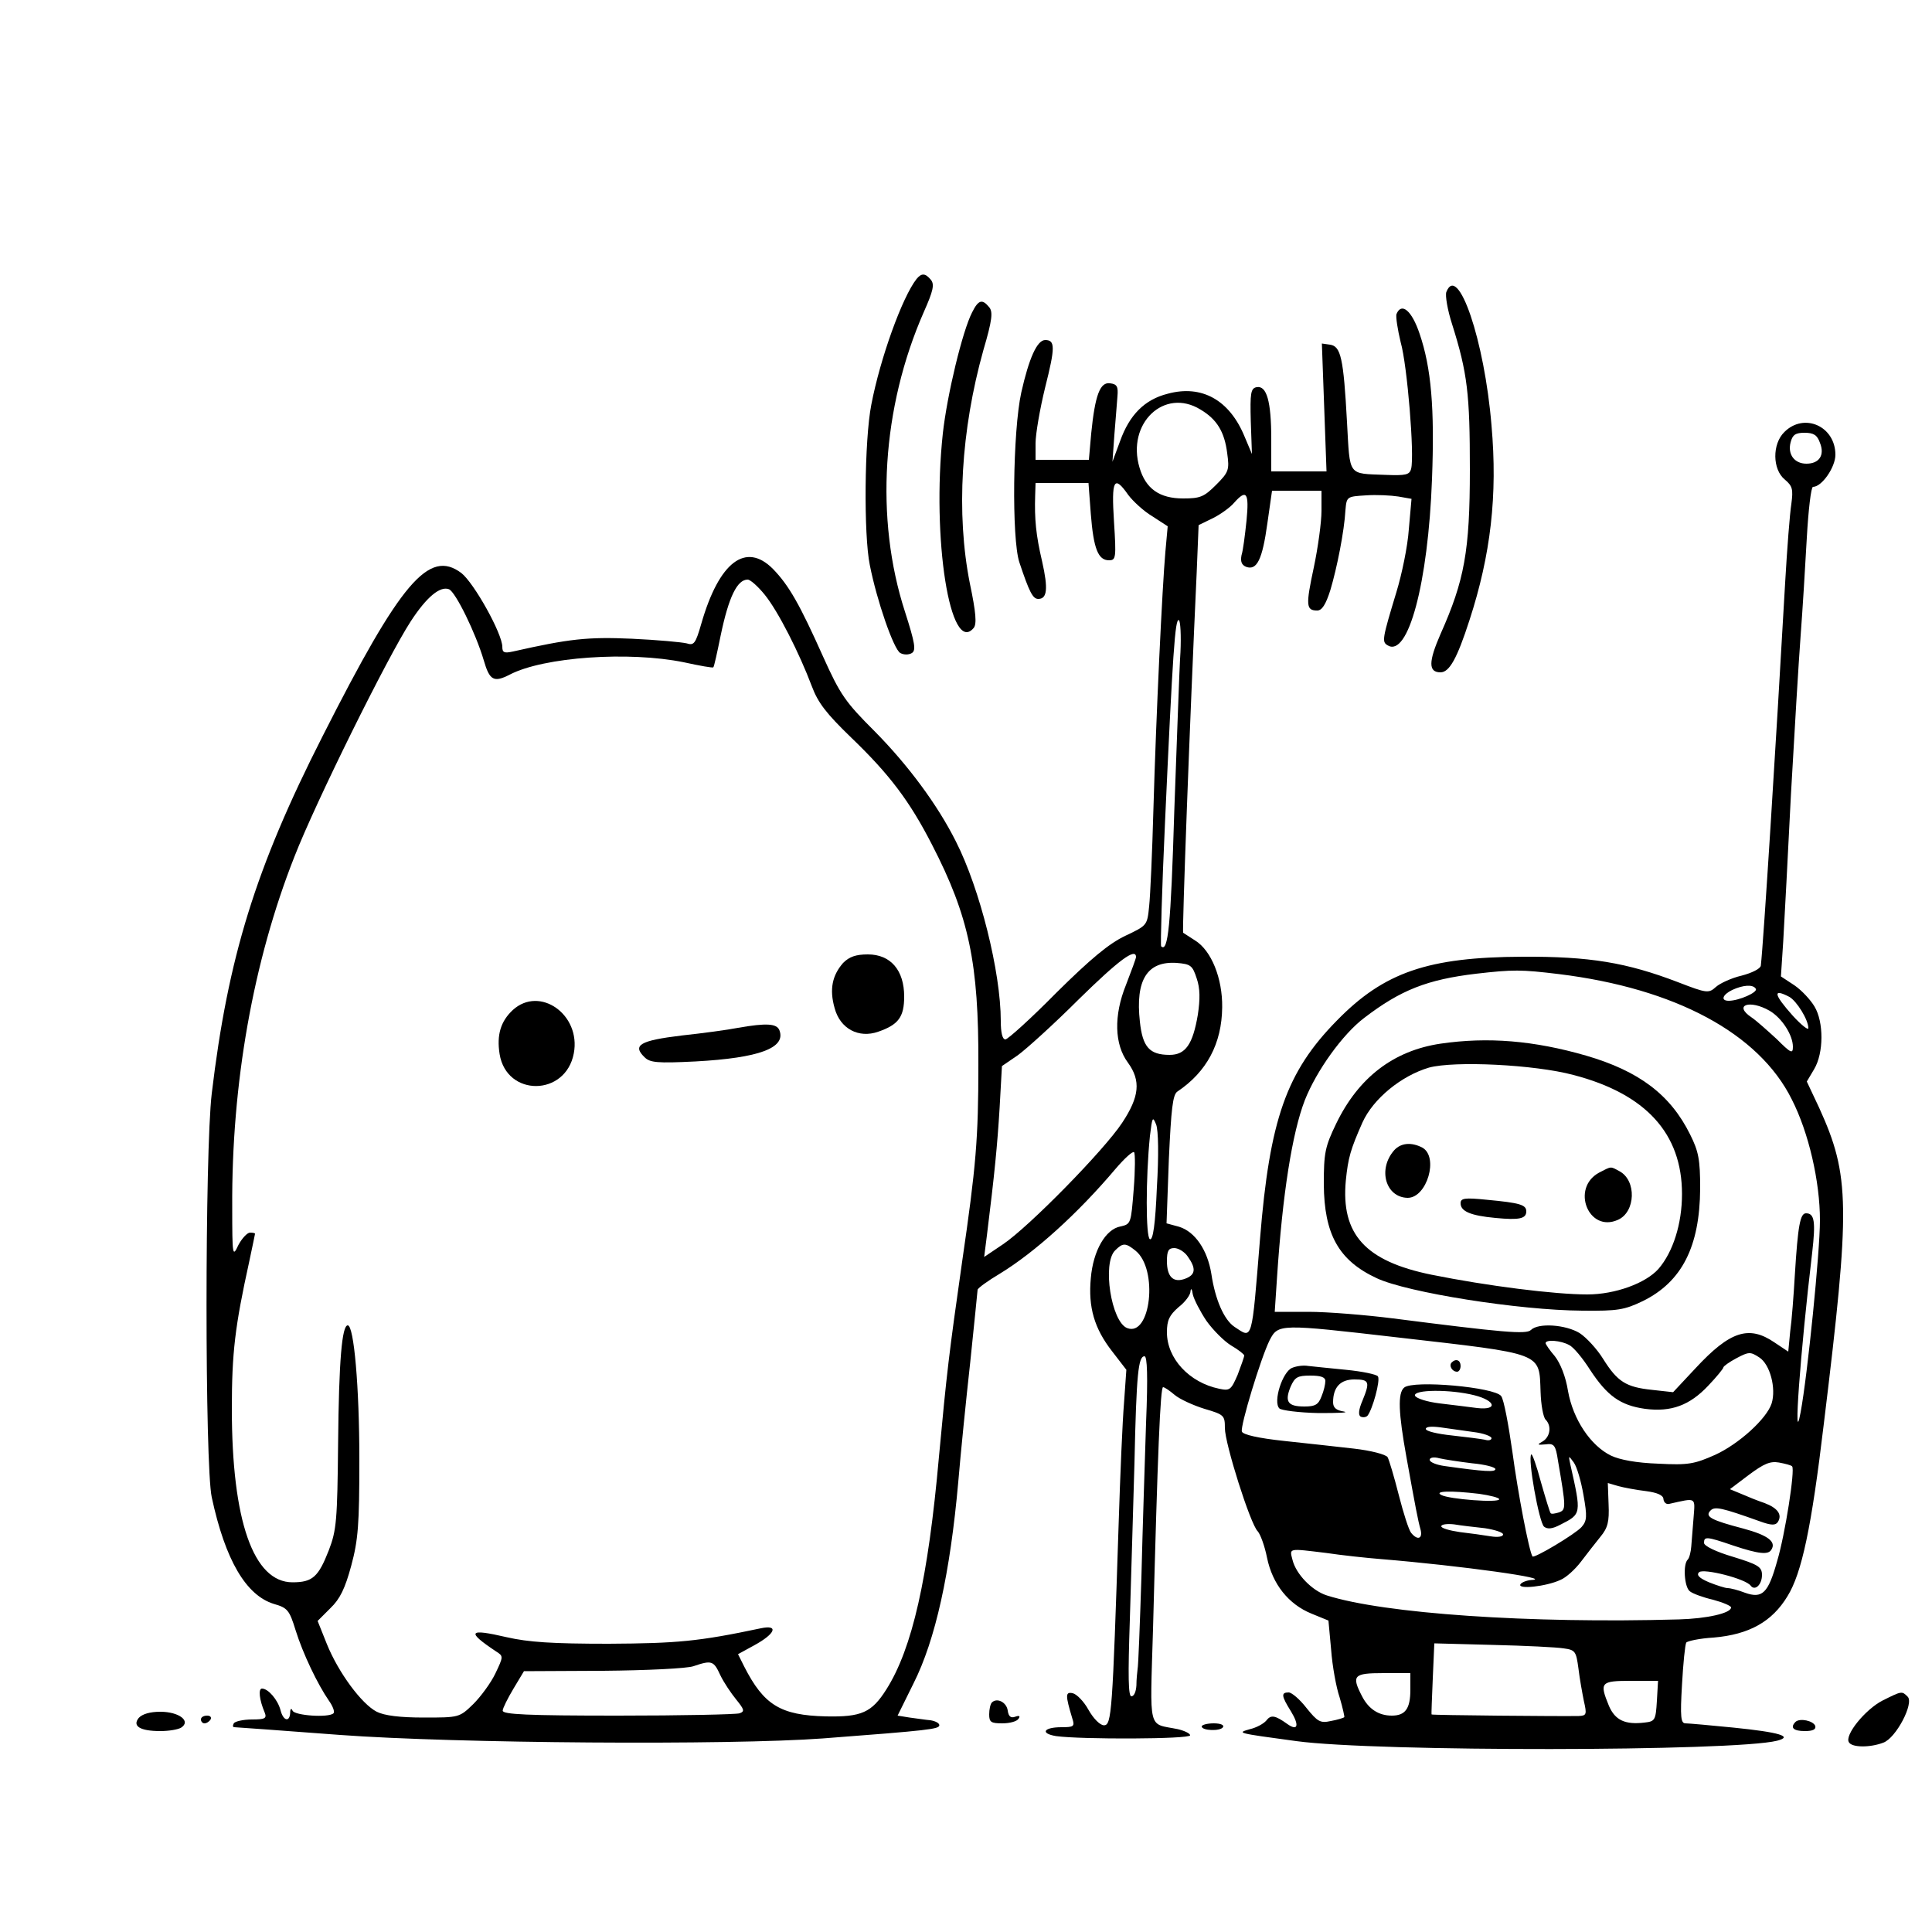 <?xml version="1.0" standalone="no"?>
<!DOCTYPE svg PUBLIC "-//W3C//DTD SVG 20010904//EN"
 "http://www.w3.org/TR/2001/REC-SVG-20010904/DTD/svg10.dtd">
<svg version="1.0" xmlns="http://www.w3.org/2000/svg"
 width="500pt" height="500pt" viewBox="0 0 500 500"
 preserveAspectRatio="xMidYMid meet">

<g transform="translate(0,500) scale(0.1,-0.1)"
fill="#000000" stroke="none">
<path d="M2372 4278 c-37 -47 -94 -205 -117 -325 -18 -91 -20 -337 -4 -415 18
-92 62 -219 79 -228 9 -5 22 -5 30 0 11 7 8 26 -18 107 -78 241 -60 528 49
776 24 54 28 71 18 83 -14 17 -24 18 -37 2z"/>
<path d="M3743 4244 c-3 -9 3 -46 15 -83 40 -127 46 -181 46 -376 0 -211 -14
-287 -76 -426 -31 -71 -32 -99 0 -99 23 0 43 36 75 135 55 169 73 323 57 504
-18 220 -87 422 -117 345z"/>
<path d="M2516 4192 c-25 -48 -65 -214 -76 -314 -29 -271 19 -576 80 -503 8
10 6 39 -10 115 -36 181 -23 397 35 604 23 78 25 99 15 111 -18 22 -28 19 -44
-13z"/>
<path d="M3614 4187 c-2 -7 3 -40 11 -73 17 -59 36 -293 27 -327 -4 -16 -14
-18 -66 -16 -99 4 -92 -6 -100 137 -9 166 -16 196 -44 200 l-21 3 6 -165 6
-166 -71 0 -72 0 0 84 c0 98 -12 139 -38 134 -15 -3 -17 -15 -15 -88 l3 -85
-19 45 c-39 95 -111 135 -199 111 -60 -15 -99 -55 -123 -122 l-20 -54 5 70 c3
39 7 84 8 100 2 24 -1 31 -19 33 -26 4 -39 -30 -49 -130 l-6 -68 -69 0 -69 0
0 43 c0 23 11 88 25 145 26 103 26 122 0 122 -21 0 -42 -47 -62 -136 -22 -100
-25 -378 -5 -439 26 -78 35 -95 49 -95 23 0 26 26 10 97 -16 68 -20 110 -18
171 l1 32 69 0 68 0 6 -80 c7 -90 19 -120 47 -120 18 0 19 6 13 100 -7 109 0
122 37 69 12 -16 40 -42 62 -55 l40 -26 -6 -66 c-8 -90 -24 -422 -31 -667 -3
-110 -8 -222 -11 -250 -5 -50 -5 -50 -62 -77 -42 -20 -89 -59 -178 -147 -66
-67 -126 -121 -132 -121 -8 0 -12 18 -12 48 0 126 -54 342 -116 464 -48 96
-125 199 -210 285 -76 76 -89 94 -134 194 -60 134 -88 184 -130 227 -70 70
-139 18 -185 -142 -15 -52 -19 -57 -38 -51 -12 3 -76 9 -142 12 -114 5 -161 0
-307 -33 -23 -5 -28 -3 -28 12 0 34 -73 165 -106 191 -84 63 -157 -23 -359
-422 -174 -342 -245 -573 -287 -925 -18 -150 -18 -963 0 -1045 35 -163 89
-254 161 -276 35 -10 40 -16 56 -68 19 -61 57 -140 86 -182 10 -14 16 -29 12
-33 -12 -12 -101 -6 -106 7 -3 7 -6 5 -6 -5 -1 -26 -18 -22 -25 6 -7 27 -32
56 -48 56 -10 0 -7 -29 7 -62 6 -15 1 -18 -33 -18 -23 0 -44 -5 -47 -10 -3 -6
-3 -10 2 -10 4 0 127 -9 273 -20 299 -22 1006 -27 1250 -9 276 21 300 24 301
34 0 6 -11 11 -23 13 -13 1 -37 5 -54 7 l-31 5 41 83 c57 113 95 286 116 522
6 72 20 211 31 310 10 99 19 183 19 187 0 4 26 23 58 42 90 55 201 155 299
271 23 27 45 47 48 43 3 -3 3 -46 -1 -96 -7 -88 -7 -90 -34 -96 -39 -7 -71
-63 -77 -134 -7 -75 9 -130 55 -189 l37 -48 -6 -85 c-4 -47 -10 -188 -14 -315
-16 -488 -18 -520 -38 -520 -10 0 -27 17 -40 40 -12 22 -31 41 -41 43 -19 4
-19 -5 -1 -65 7 -21 4 -23 -28 -23 -46 0 -56 -16 -14 -23 65 -9 347 -8 347 2
0 5 -15 12 -32 16 -78 16 -72 -11 -64 259 12 459 19 626 26 626 4 0 17 -9 30
-20 13 -11 48 -27 77 -36 51 -15 53 -17 53 -50 0 -40 66 -249 85 -267 7 -8 18
-38 24 -68 14 -69 56 -121 115 -145 l44 -18 7 -76 c3 -41 13 -97 22 -123 8
-27 13 -50 12 -51 -2 -2 -18 -7 -35 -10 -27 -6 -34 -2 -63 34 -17 22 -38 40
-46 40 -20 0 -19 -9 6 -49 22 -36 18 -52 -9 -33 -32 23 -43 25 -55 9 -7 -8
-25 -18 -42 -22 -35 -10 -35 -10 120 -31 206 -28 1132 -27 1244 1 43 11 6 22
-113 34 -60 6 -116 11 -124 11 -12 0 -14 16 -9 100 3 55 8 104 11 109 3 4 35
11 71 13 92 8 151 41 191 107 37 60 62 177 94 446 69 565 68 642 -12 818 l-32
68 19 32 c25 42 25 122 1 162 -10 17 -33 42 -52 55 l-35 23 6 91 c3 50 12 222
20 381 9 160 20 344 25 410 5 66 12 180 16 253 4 72 11 132 16 132 23 0 58 51
58 83 0 74 -81 110 -132 59 -32 -31 -31 -97 1 -123 20 -17 22 -25 17 -63 -4
-25 -11 -116 -16 -203 -24 -422 -56 -931 -63 -992 -1 -8 -23 -19 -50 -26 -26
-6 -56 -20 -66 -29 -19 -17 -23 -17 -98 12 -133 51 -229 67 -403 66 -244 -1
-358 -40 -480 -165 -131 -133 -174 -256 -199 -564 -22 -271 -19 -260 -66 -229
-27 18 -50 70 -60 137 -10 62 -42 109 -83 122 l-33 9 6 166 c6 130 10 167 22
175 76 51 115 124 116 218 1 75 -28 147 -70 173 -15 10 -30 19 -31 20 -3 2 17
546 35 932 l5 123 37 18 c20 10 45 28 55 40 32 36 39 26 32 -46 -4 -38 -9 -78
-13 -90 -3 -16 0 -25 12 -30 28 -10 42 19 55 113 l12 84 64 0 64 0 0 -52 c0
-29 -9 -95 -20 -147 -21 -98 -20 -111 9 -111 12 0 22 15 34 53 17 57 36 152
39 207 3 35 4 35 53 38 27 2 65 0 84 -3 l34 -6 -7 -79 c-3 -44 -18 -116 -32
-162 -37 -122 -38 -129 -23 -138 53 -33 105 160 115 430 7 184 -2 288 -32 376
-20 60 -47 83 -60 51z m-507 -247 c42 -25 62 -57 69 -113 6 -43 4 -49 -29 -82
-31 -31 -41 -35 -85 -35 -61 0 -97 25 -113 80 -34 114 64 208 158 150z m1603
-86 c13 -32 -2 -54 -35 -54 -31 0 -49 24 -41 55 5 20 13 25 36 25 24 0 33 -6
40 -26z m-2731 -393 c35 -43 90 -152 122 -237 16 -43 38 -71 101 -132 100 -96
152 -165 210 -278 96 -186 121 -307 120 -570 0 -191 -6 -262 -42 -509 -34
-238 -40 -289 -60 -505 -28 -315 -69 -496 -136 -602 -38 -60 -64 -72 -157 -70
-117 3 -160 29 -211 129 l-16 32 42 23 c55 30 64 54 17 44 -161 -34 -216 -39
-394 -40 -146 0 -207 4 -264 17 -99 23 -105 15 -27 -37 19 -12 19 -13 -2 -57
-12 -25 -38 -60 -57 -79 -36 -35 -37 -35 -128 -35 -62 0 -102 5 -122 15 -39
20 -99 101 -129 175 l-24 60 33 33 c25 24 38 51 54 110 18 67 21 106 21 275 0
187 -14 347 -30 347 -15 0 -23 -91 -25 -305 -2 -199 -4 -225 -24 -277 -27 -69
-42 -83 -94 -83 -101 0 -157 159 -157 449 0 145 8 213 45 381 8 38 15 71 15
72 0 2 -6 3 -13 3 -7 0 -21 -15 -30 -32 -15 -32 -16 -30 -16 97 -2 320 54 637
161 908 54 139 241 517 301 609 41 63 76 92 99 83 17 -7 69 -113 90 -184 15
-52 26 -58 67 -37 88 46 309 61 451 32 41 -9 75 -15 76 -13 2 1 10 38 19 82
21 101 43 145 70 145 7 0 27 -18 44 -39z m1076 -149 c-3 -42 -9 -228 -16 -412
-9 -297 -16 -366 -34 -349 -2 3 2 147 10 320 20 439 26 530 36 524 4 -3 6 -40
4 -83z m-115 -789 c0 -3 -12 -36 -26 -72 -32 -79 -30 -154 5 -201 34 -47 30
-88 -15 -156 -47 -71 -240 -268 -308 -314 l-49 -33 7 55 c20 161 27 233 33
331 l6 108 41 28 c22 16 94 81 158 145 102 100 148 135 148 109z m157 -55 c9
-26 9 -54 3 -94 -13 -77 -32 -104 -73 -104 -52 0 -70 20 -77 86 -12 108 19
157 95 152 36 -3 41 -6 52 -40z m938 11 c300 -37 517 -153 602 -324 44 -86 73
-213 73 -313 0 -82 -32 -400 -50 -497 -20 -107 -1 154 30 414 9 79 6 101 -16
101 -15 0 -21 -30 -29 -160 -3 -52 -8 -118 -12 -146 l-5 -52 -36 24 c-66 45
-115 29 -204 -67 l-58 -62 -54 6 c-68 7 -90 21 -127 80 -16 26 -44 56 -61 67
-36 22 -107 27 -126 8 -12 -12 -75 -6 -357 30 -71 9 -170 17 -218 17 l-88 0 6
90 c14 213 39 373 72 458 30 76 98 171 154 213 94 72 163 99 289 114 96 11
116 11 215 -1z m509 -38 c6 -9 -44 -31 -70 -31 -22 0 -16 16 9 28 28 13 54 15
61 3z m87 -21 c19 -11 49 -59 49 -81 0 -6 -18 8 -40 32 -50 56 -53 72 -9 49z
m-51 -36 c32 -19 60 -63 60 -93 0 -19 -5 -17 -42 20 -24 22 -53 48 -65 56 -48
32 -5 47 47 17z m-1586 -457 c-4 -95 -10 -137 -18 -134 -11 4 -11 159 0 267 6
49 7 52 16 30 6 -15 7 -81 2 -163z m-55 -164 c59 -48 39 -224 -22 -200 -41 16
-65 168 -31 201 20 20 27 20 53 -1z m135 -15 c22 -31 20 -47 -6 -57 -31 -12
-48 4 -48 45 0 27 4 34 19 34 11 0 27 -10 35 -22z m48 -166 c17 -24 46 -53 64
-64 19 -11 34 -23 34 -26 0 -4 -8 -26 -17 -50 -17 -39 -20 -42 -48 -36 -77 16
-135 78 -135 146 0 31 6 44 30 65 17 13 31 32 31 41 1 10 4 6 6 -8 3 -13 19
-44 35 -68z m493 -43 c383 -44 368 -38 372 -141 1 -34 7 -66 13 -72 16 -16 12
-44 -7 -56 -16 -9 -15 -10 7 -8 22 3 26 -2 32 -42 21 -122 21 -127 3 -134 -10
-3 -20 -5 -22 -2 -2 2 -13 38 -25 80 -11 42 -23 75 -25 72 -10 -9 20 -176 33
-187 9 -7 21 -6 42 5 55 28 55 27 26 156 -5 24 -5 24 9 5 8 -11 19 -49 25 -84
10 -56 9 -67 -5 -83 -16 -18 -123 -82 -127 -76 -9 14 -38 166 -52 271 -10 70
-22 135 -29 144 -17 23 -227 42 -251 22 -17 -14 -15 -65 6 -181 24 -133 30
-164 36 -185 7 -25 -7 -31 -24 -10 -6 7 -20 51 -32 98 -12 47 -25 91 -29 98
-5 7 -43 17 -87 22 -44 5 -125 14 -182 20 -65 7 -105 16 -108 24 -5 13 49 191
72 237 22 42 26 42 329 7z m446 -20 c11 -5 35 -34 54 -64 44 -67 78 -92 142
-101 68 -9 116 9 164 60 21 22 39 44 39 47 0 3 15 14 34 24 32 17 36 17 59 2
28 -18 44 -80 32 -119 -13 -40 -85 -105 -146 -133 -54 -24 -70 -27 -147 -23
-57 2 -100 10 -123 21 -53 26 -98 94 -111 167 -6 38 -20 72 -34 90 -13 15 -24
31 -24 34 0 10 40 7 61 -5z m-1095 -201 c-3 -95 -9 -274 -12 -398 -4 -124 -8
-232 -10 -240 -1 -8 -3 -27 -3 -42 -1 -16 -6 -28 -13 -28 -8 0 -9 51 -4 198 3
108 9 292 12 407 5 231 10 275 26 275 7 0 9 -51 4 -172z m850 71 c55 -14 61
-39 7 -33 -21 3 -65 8 -97 12 -33 4 -61 13 -64 20 -5 16 91 17 154 1z m-3 -95
c26 -3 47 -11 47 -16 0 -5 -8 -7 -17 -4 -10 2 -48 7 -85 11 -38 4 -68 11 -68
17 0 6 15 7 38 4 20 -3 58 -8 85 -12z m-3 -81 c33 -3 60 -10 60 -15 0 -8 -26
-7 -132 8 -21 3 -38 10 -38 16 0 6 11 8 25 4 13 -3 52 -9 85 -13z m828 -8 c8
-8 -18 -176 -39 -246 -23 -82 -38 -97 -83 -81 -18 7 -38 12 -45 12 -6 0 -28 7
-48 15 -26 11 -33 19 -26 26 11 11 122 -17 134 -35 11 -14 29 3 29 28 0 21
-10 27 -75 47 -44 13 -75 28 -75 36 0 17 6 17 76 -7 66 -22 90 -24 98 -11 14
21 -9 38 -72 55 -84 22 -101 31 -85 47 11 11 29 7 127 -28 30 -11 41 -11 47
-2 12 19 0 36 -34 49 -18 6 -45 17 -61 24 l-29 12 49 37 c39 29 55 36 78 32
16 -3 32 -7 34 -10z m-378 -64 c30 -4 45 -11 45 -21 1 -8 7 -14 15 -12 71 16
67 18 63 -35 -2 -26 -5 -60 -6 -75 -1 -14 -5 -30 -9 -34 -13 -12 -9 -71 5 -82
7 -6 34 -16 60 -22 26 -7 47 -16 47 -20 0 -15 -63 -29 -135 -31 -387 -11 -763
15 -911 62 -38 12 -80 55 -89 92 -8 31 -12 30 87 18 40 -6 105 -13 143 -16
206 -17 450 -51 388 -54 -12 -1 -25 -6 -28 -11 -9 -14 66 -6 103 11 15 6 39
28 54 48 15 20 38 49 50 64 19 23 23 39 21 84 l-2 55 27 -8 c15 -4 47 -10 72
-13z m-432 -7 c28 -4 52 -10 52 -14 0 -10 -130 0 -150 11 -19 10 22 12 98 3z
m15 -89 c26 -4 47 -11 47 -16 0 -6 -14 -8 -32 -5 -18 3 -54 8 -80 11 -27 4
-48 10 -48 15 0 5 15 7 33 5 17 -3 53 -7 80 -10z m204 -311 c30 -4 32 -8 38
-52 3 -26 10 -64 14 -84 8 -35 7 -38 -13 -39 -46 -1 -381 2 -381 4 -1 1 1 43
3 93 l4 91 151 -4 c84 -2 166 -6 184 -9z m-2183 -69 c9 -19 28 -47 41 -63 21
-26 23 -31 9 -36 -9 -3 -150 -6 -315 -6 -233 0 -299 3 -298 13 0 6 13 32 28
57 l27 45 205 1 c112 1 218 6 234 12 47 16 52 14 69 -23z m1786 -38 c0 -49
-13 -67 -48 -67 -34 0 -60 17 -77 50 -28 54 -22 60 55 60 l70 0 0 -43z m638
-29 c-3 -50 -5 -53 -32 -56 -50 -6 -76 6 -92 43 -25 61 -22 65 57 65 l70 0 -3
-52z"/>
<path d="M2182 2508 c-28 -32 -36 -68 -22 -117 14 -53 62 -79 113 -61 52 18
67 38 67 91 0 68 -35 109 -94 109 -31 0 -48 -6 -64 -22z"/>
<path d="M1327 2386 c-31 -29 -42 -64 -34 -114 18 -111 171 -110 192 2 19 100
-88 176 -158 112z"/>
<path d="M1910 2340 c-25 -5 -91 -14 -147 -20 -107 -13 -127 -25 -95 -56 14
-14 32 -16 132 -11 165 9 235 35 217 81 -7 17 -33 19 -107 6z"/>
<path d="M3728 2299 c-121 -18 -212 -87 -270 -207 -29 -60 -32 -76 -32 -157 1
-129 38 -197 137 -243 79 -37 368 -83 532 -84 92 -1 109 2 157 25 101 50 147
141 148 291 0 75 -4 96 -26 140 -51 103 -132 164 -269 204 -135 39 -254 49
-377 31z m344 -81 c188 -49 281 -152 281 -308 0 -77 -23 -150 -61 -194 -33
-37 -112 -66 -184 -66 -85 0 -259 22 -403 51 -172 35 -235 105 -222 244 6 59
12 80 43 150 28 62 101 121 172 142 66 18 273 8 374 -19z"/>
<path d="M3608 2023 c-43 -49 -22 -122 35 -123 50 0 81 106 38 130 -29 15 -56
12 -73 -7z"/>
<path d="M4138 1965 c-73 -40 -27 -156 49 -122 46 20 49 102 4 126 -24 13 -20
13 -53 -4z"/>
<path d="M3780 1886 c0 -21 26 -32 90 -38 62 -6 80 -2 80 17 0 17 -16 22 -102
30 -58 6 -68 4 -68 -9z"/>
<path d="M3757 1474 c-8 -8 1 -24 14 -24 5 0 9 7 9 15 0 15 -12 20 -23 9z"/>
<path d="M3344 1460 c-25 -10 -50 -88 -33 -105 5 -5 51 -11 102 -12 51 0 80 1
65 4 -20 3 -28 10 -28 24 0 39 19 59 55 59 39 0 41 -6 21 -55 -10 -23 -11 -37
-5 -41 6 -3 14 -2 18 2 13 16 34 92 27 102 -3 5 -41 13 -83 17 -43 4 -87 9
-98 10 -11 2 -29 0 -41 -5z m86 -34 c0 -8 -4 -26 -10 -40 -8 -21 -16 -26 -44
-26 -43 0 -52 12 -36 51 11 25 18 29 51 29 27 0 39 -4 39 -14z"/>
<path d="M4872 599 c-45 -23 -99 -90 -87 -108 8 -14 55 -14 89 -1 33 12 80
102 63 119 -15 15 -15 15 -65 -10z"/>
<path d="M2567 594 c-4 -4 -7 -18 -7 -31 0 -20 5 -23 34 -23 19 0 38 5 42 12
5 7 2 9 -9 5 -11 -4 -17 1 -19 16 -3 22 -28 34 -41 21z"/>
<path d="M359 554 c-17 -21 3 -34 56 -34 22 0 46 4 54 9 26 17 -6 41 -54 41
-27 0 -47 -6 -56 -16z"/>
<path d="M520 550 c0 -5 4 -10 9 -10 6 0 13 5 16 10 3 6 -1 10 -9 10 -9 0 -16
-4 -16 -10z"/>
<path d="M4647 544 c-15 -15 -6 -24 24 -24 20 0 29 4 27 13 -5 14 -40 21 -51
11z"/>
<path d="M3110 532 c0 -11 48 -13 55 -2 4 6 -7 10 -24 10 -17 0 -31 -4 -31 -8z"/>
</g>
</svg>
